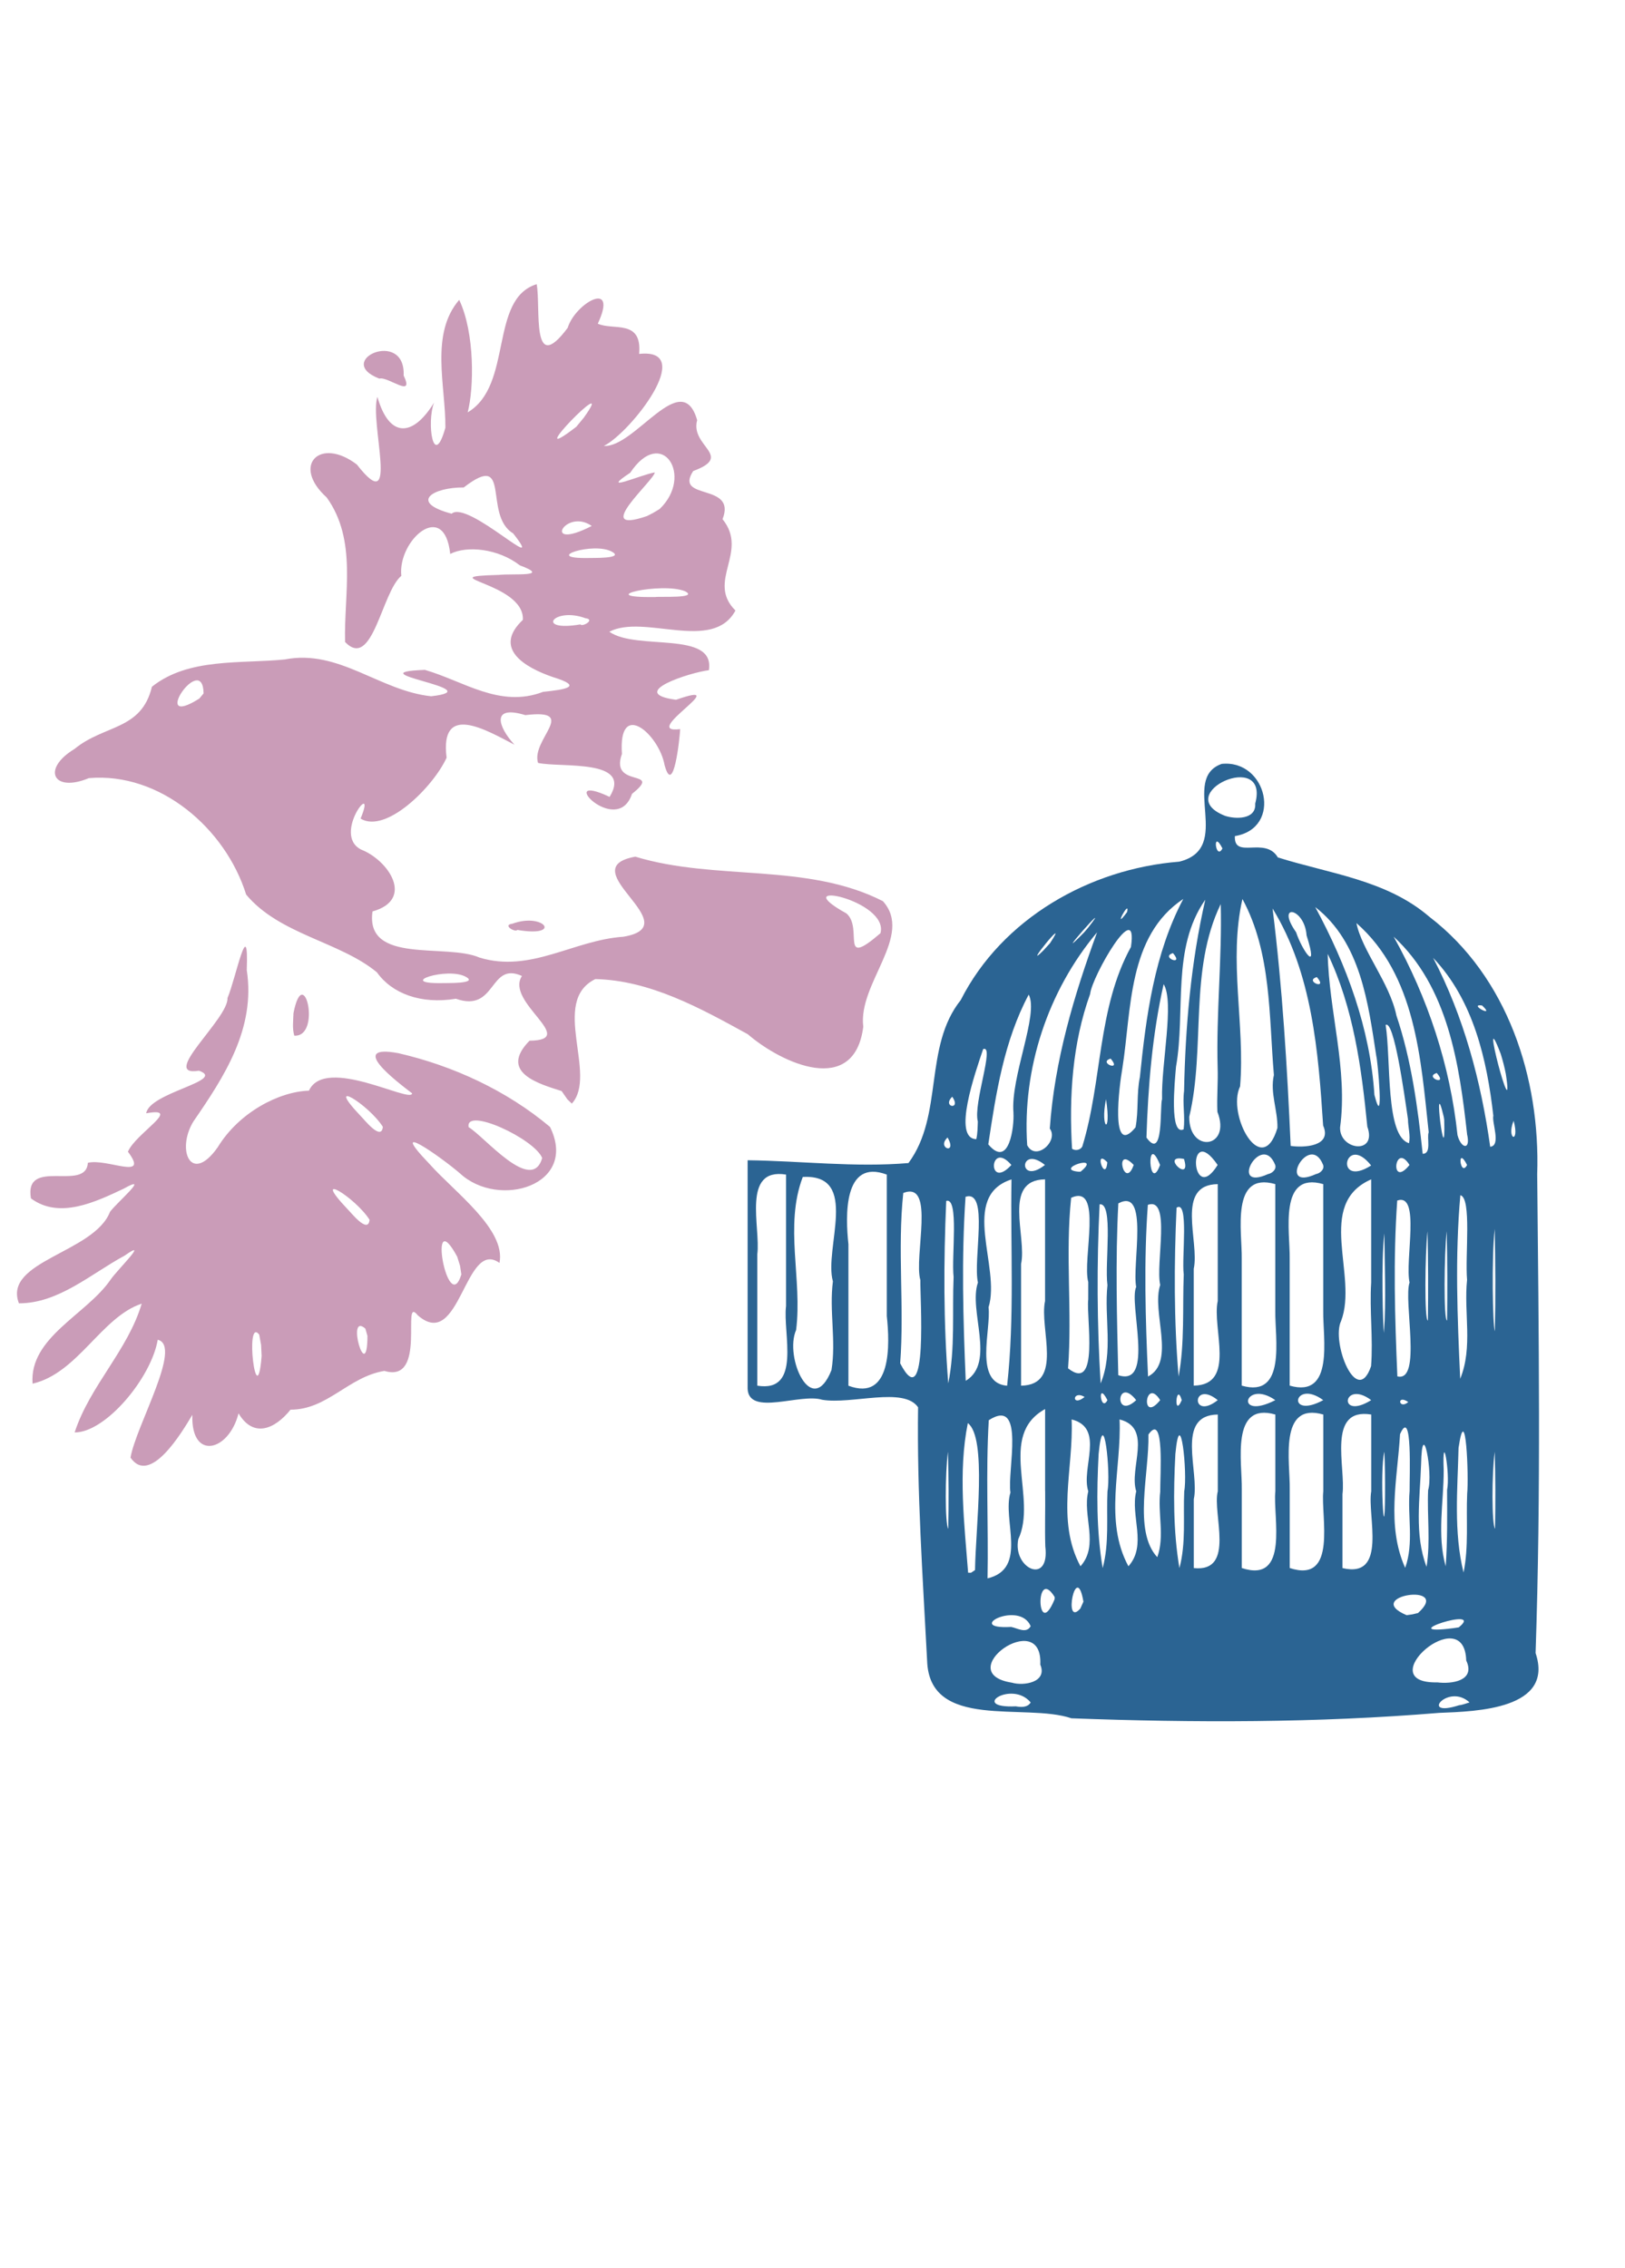 <?xml version="1.0" encoding="UTF-8" standalone="no"?>
<svg
   xmlns:dc="http://purl.org/dc/elements/1.1/"
   xmlns:cc="http://creativecommons.org/ns#"
   xmlns:rdf="http://www.w3.org/1999/02/22-rdf-syntax-ns#"
   xmlns:svg="http://www.w3.org/2000/svg"
   xmlns="http://www.w3.org/2000/svg"
   style="enable-background:new"
   id="svg903"
   version="1.1"
   viewBox="0 0 34.131 47.625"
   height="180"
   width="129">
  <defs
     id="defs897" />
  <g
     transform="translate(-48.211,-113.277)"
     id="layer1">
    <path
       id="path1705"
       d="m 70.715,149.355 c -0.972,-0.331 -2.985,0.265 -3.031,-1.21 -0.093,-1.773 -0.215,-3.543 -0.19,-5.32 -0.3,-0.438 -1.393,-0.054 -2.015,-0.158 -0.456,-0.143 -1.535,0.351 -1.565,-0.228 0,-1.6 0,-3.201 0,-4.801 1.126,0.014 2.252,0.154 3.378,0.059 0.745,-1.006 0.311,-2.434 1.098,-3.422 0.867,-1.712 2.712,-2.759 4.59,-2.906 1.151,-0.284 0.01,-1.738 0.89,-2.053 0.952,-0.099 1.292,1.35 0.278,1.516 -0.024,0.499 0.635,-0.004 0.903,0.448 1.085,0.342 2.283,0.472 3.182,1.246 1.645,1.259 2.333,3.394 2.265,5.406 0.032,3.35 0.081,6.703 -0.034,10.053 0.398,1.182 -1.247,1.226 -2.021,1.256 -2.57,0.212 -5.152,0.21 -7.727,0.114 z m -0.856,-0.333 c -0.396,-0.476 -1.302,0.127 -0.312,0.082 0.105,0.019 0.247,0.029 0.312,-0.082 z m 9.218,0 c -0.448,-0.416 -1.074,0.334 -0.22,0.059 0.076,-0.007 0.147,-0.039 0.22,-0.059 z m -9.016,-0.794 c 0.061,-1.224 -1.897,0.174 -0.597,0.379 0.247,0.074 0.753,-0.006 0.597,-0.379 z m 8.946,-0.087 c -0.037,-1.274 -2.043,0.491 -0.606,0.46 0.291,0.037 0.81,-0.026 0.606,-0.46 z m -9.148,-0.72 c -0.235,-0.557 -1.426,0.073 -0.411,0.016 0.129,0.023 0.319,0.149 0.411,-0.016 z m 8.991,0.025 c 0.583,-0.47 -1.457,0.192 -0.107,0.016 0.036,-0.006 0.072,-0.011 0.107,-0.016 z m -7.883,-0.54 c -0.152,-0.892 -0.436,0.564 -0.065,0.145 z m 7.027,0.239 c 0.734,-0.655 -1.196,-0.362 -0.239,0.045 l 0.12,-0.017 z m -7.631,-0.336 c -0.417,-0.678 -0.377,0.958 -0.002,0.048 z m -2.242,-3.051 c -0.061,0.463 -0.063,1.518 0.007,1.618 0.01,-0.539 0.01,-1.079 -0.007,-1.618 z m 11.484,0 c -0.061,0.463 -0.063,1.518 0.007,1.618 0.01,-0.539 0.01,-1.079 -0.007,-1.618 z m -10.915,2.485 c 0.013,-0.915 0.256,-2.778 -0.151,-3.086 -0.207,1.021 -0.071,2.137 0.006,3.141 l 0.061,0.001 z m 0.744,-1.629 c -0.072,-0.452 0.325,-2.018 -0.455,-1.518 -0.066,1.103 -0.005,2.214 -0.026,3.321 0.856,-0.204 0.305,-1.234 0.481,-1.802 z m 9.593,0.025 c 0.036,-0.347 -0.027,-2.011 -0.181,-0.961 -0.021,0.87 -0.106,1.763 0.105,2.616 0.111,-0.545 0.052,-1.103 0.076,-1.655 z m -8.865,-0.057 c 0,-0.573 0,-1.146 0,-1.72 -1.011,0.559 -0.153,1.867 -0.564,2.735 -0.122,0.617 0.67,0.978 0.568,0.146 -0.012,-0.387 0.002,-0.774 -0.003,-1.161 z m 7.656,-10e-4 c -0.004,-0.282 0.064,-1.792 -0.201,-1.192 -0.053,0.931 -0.292,1.918 0.108,2.807 0.186,-0.521 0.047,-1.079 0.093,-1.615 z m 0.389,-0.017 c 0.108,-0.347 -0.126,-1.586 -0.148,-0.542 -0.023,0.712 -0.145,1.473 0.115,2.153 0.085,-0.534 0.009,-1.074 0.033,-1.611 z m 0.398,0 c 0.07,-0.35 -0.106,-1.326 -0.071,-0.412 9.1e-5,0.67 -0.143,1.354 0.042,2.013 0.038,-0.533 0.031,-1.067 0.029,-1.601 z m -7.536,0.025 c -0.159,-0.486 0.359,-1.329 -0.35,-1.509 0.044,1.024 -0.332,2.125 0.186,3.083 0.4,-0.447 0.035,-1.06 0.164,-1.574 z m 0.403,0 c 0.073,-0.368 -0.082,-1.879 -0.186,-0.783 -0.041,0.798 -0.048,1.604 0.085,2.395 0.142,-0.526 0.076,-1.075 0.101,-1.612 z m 0.604,0 c -0.159,-0.486 0.359,-1.329 -0.35,-1.509 0.044,1.024 -0.332,2.125 0.186,3.083 0.4,-0.447 0.035,-1.06 0.164,-1.574 z m 0.504,0 c -0.004,-0.319 0.097,-1.686 -0.248,-1.192 0.02,0.809 -0.326,2.023 0.186,2.575 0.16,-0.44 0.005,-0.927 0.063,-1.383 z m 0.504,0 c 0.073,-0.368 -0.082,-1.879 -0.186,-0.783 -0.041,0.798 -0.048,1.604 0.085,2.395 0.142,-0.526 0.076,-1.075 0.101,-1.612 z m 0.705,0 c 0,-0.537 0,-1.075 0,-1.612 -0.902,0.013 -0.378,1.204 -0.504,1.777 0,0.482 0,0.965 0,1.447 0.888,0.094 0.384,-1.147 0.504,-1.612 z m 1.209,0 c 0,-0.537 0,-1.075 0,-1.612 -0.944,-0.271 -0.695,1.005 -0.705,1.567 0,0.552 0,1.104 0,1.656 1.012,0.332 0.649,-1.084 0.705,-1.612 z m 1.007,0 c 0,-0.537 0,-1.075 0,-1.612 -0.944,-0.271 -0.695,1.005 -0.705,1.567 0,0.552 0,1.104 0,1.656 1.012,0.332 0.649,-1.084 0.705,-1.612 z m 1.007,0 c 0,-0.537 0,-1.075 0,-1.612 -0.941,-0.152 -0.53,1.112 -0.604,1.672 0,0.517 0,1.034 0,1.552 0.958,0.228 0.514,-1.112 0.604,-1.612 z m 0.276,-0.831 c -0.104,0.399 0.004,2.193 0.014,0.902 0.002,-0.301 -0.001,-0.601 -0.014,-0.902 z m -5.817,-1.083 c -0.221,-0.434 -0.143,0.276 0,0 z m 0.604,0 c -0.413,-0.527 -0.473,0.439 0,0 z m 0.504,0 c -0.319,-0.509 -0.418,0.518 0,0 z m 0.453,0 c -0.119,-0.406 -0.175,0.405 0,0 z m 0.756,0 c -0.545,-0.44 -0.57,0.446 0,0 z m 1.209,0 c -0.651,-0.455 -0.87,0.445 0,0 z m 1.007,0 c -0.623,-0.457 -0.783,0.422 0,0 z m 1.007,0 c -0.594,-0.445 -0.713,0.441 0,0 z m 0.779,0.04 c -0.25,-0.171 -0.203,0.17 0,0 z m -6.798,-0.107 c -0.265,-0.155 -0.279,0.226 0,0 z m -5.287,-2.427 c -0.195,-0.69 0.575,-2.259 -0.633,-2.192 -0.391,1.029 -0.005,2.148 -0.14,3.214 -0.252,0.569 0.33,1.879 0.743,0.841 0.101,-0.618 -0.05,-1.244 0.03,-1.863 z m 2.535,-0.095 c -0.049,-0.419 0.12,-1.681 -0.155,-1.594 -0.055,1.276 -0.059,2.556 0.043,3.831 0.148,-0.737 0.081,-1.491 0.112,-2.237 z m 0.511,0.12 c -0.108,-0.484 0.24,-1.961 -0.26,-1.801 -0.088,1.287 -0.051,2.577 0.004,3.864 0.636,-0.384 0.052,-1.475 0.256,-2.063 z m 0.613,2.166 c 0.16,-1.439 0.068,-2.888 0.092,-4.332 -1.104,0.36 -0.218,1.841 -0.482,2.686 0.059,0.455 -0.317,1.589 0.39,1.646 z m 1.704,-2.178 c -0.13,-0.475 0.321,-2.074 -0.359,-1.768 -0.126,1.191 0.025,2.389 -0.065,3.581 0.663,0.521 0.379,-1.062 0.424,-1.446 -4.2e-5,-0.122 1.7e-5,-0.245 5.71e-4,-0.367 z m 0.403,0.062 c -0.061,-0.454 0.134,-1.735 -0.164,-1.693 -0.062,1.253 -0.055,2.509 0.021,3.761 0.274,-0.66 0.07,-1.381 0.144,-2.068 z m 0.604,0.042 c -0.091,-0.469 0.279,-2.105 -0.375,-1.754 -0.064,1.202 -0.029,2.405 -0.001,3.607 0.774,0.255 0.213,-1.511 0.376,-1.853 z m 7.53,-1.22 c -0.067,0.612 -0.042,2.022 0.003,2.152 0.017,-0.717 0.012,-1.435 -0.003,-2.152 z m -14.884,1.077 c 0,-0.739 0,-1.478 0,-2.216 -0.941,-0.152 -0.53,1.112 -0.604,1.672 0,0.92 0,1.84 0,2.76 0.941,0.152 0.53,-1.112 0.604,-1.672 0,-0.181 0,-0.363 0,-0.544 z m 2.116,0 c 0,-0.739 0,-1.478 0,-2.216 -0.917,-0.343 -0.869,0.881 -0.806,1.463 0,0.99 0,1.98 0,2.97 0.917,0.343 0.869,-0.881 0.806,-1.463 0,-0.251 0,-0.502 0,-0.754 z m 0.705,0 c -0.143,-0.493 0.327,-2.096 -0.359,-1.83 -0.126,1.189 0.025,2.386 -0.065,3.577 0.594,1.143 0.414,-1.415 0.424,-1.747 z m 2.619,0.05 c 0,-0.722 0,-1.444 0,-2.166 -0.902,0.013 -0.378,1.204 -0.504,1.777 0,0.852 0,1.703 0,2.555 0.902,-0.013 0.378,-1.204 0.504,-1.777 0,-0.13 0,-0.259 0,-0.389 z m 2.418,0.05 c -0.101,-0.453 0.237,-1.856 -0.259,-1.681 -0.087,1.2 -0.05,2.405 0.004,3.605 0.594,-0.312 0.066,-1.356 0.256,-1.924 z m 0.494,-0.227 c -0.045,-0.342 0.115,-1.571 -0.15,-1.393 -0.053,1.181 -0.057,2.366 0.043,3.544 0.131,-0.71 0.08,-1.435 0.108,-2.152 z m 0.715,0.227 c 0,-0.705 0,-1.41 0,-2.116 -0.902,0.013 -0.378,1.204 -0.504,1.777 0,0.818 0,1.636 0,2.454 0.902,-0.013 0.378,-1.204 0.504,-1.777 0,-0.113 0,-0.226 0,-0.339 z m 1.209,0 c 0,-0.705 0,-1.41 0,-2.116 -0.944,-0.271 -0.695,1.005 -0.705,1.567 0,0.888 0,1.776 0,2.664 0.944,0.272 0.695,-1.005 0.705,-1.567 0,-0.183 0,-0.365 0,-0.548 z m 1.007,0 c 0,-0.705 0,-1.41 0,-2.116 -0.944,-0.271 -0.695,1.005 -0.705,1.567 0,0.888 0,1.776 0,2.664 0.944,0.271 0.695,-1.005 0.705,-1.567 0,-0.183 0,-0.365 0,-0.548 z m 1.007,-0.05 c 0,-0.722 0,-1.444 0,-2.166 -1.186,0.522 -0.267,2.018 -0.632,2.974 -0.213,0.435 0.328,1.832 0.63,0.948 0.045,-0.585 -0.035,-1.171 0.002,-1.756 z m 0.277,-1.033 c -0.072,0.608 -0.029,1.947 -0.009,2.093 0.049,-0.697 0.014,-1.396 0.009,-2.093 z m 0.529,1.033 c -0.103,-0.463 0.239,-1.892 -0.259,-1.721 -0.087,1.229 -0.05,2.462 0.003,3.692 0.523,0.129 0.123,-1.594 0.256,-1.971 z m 0.377,-1.077 c -0.053,0.48 -0.067,1.884 0.008,1.875 0.008,-0.625 0.007,-1.25 -0.008,-1.875 z m 0.403,0 c -0.053,0.48 -0.067,1.884 0.008,1.875 0.008,-0.625 0.007,-1.25 -0.008,-1.875 z m 0.428,1.021 c -0.045,-0.51 0.101,-1.72 -0.141,-1.777 -0.115,1.282 -0.063,2.571 -0.003,3.854 0.271,-0.664 0.072,-1.387 0.144,-2.078 z m -8.118,-2.271 c 0.486,-0.397 -0.592,-0.05 -0.04,10e-4 z m 1.116,-0.142 c -0.428,-0.446 -0.195,0.558 0,0 z m 0.554,0.001 c -0.302,-0.749 -0.238,0.641 0,0 z m 0.502,-0.126 c -0.518,-0.106 0.17,0.542 0,0 z m 0.707,0.126 c -0.654,-0.951 -0.558,0.9 0,0 z m 1.209,0 c -0.284,-0.716 -1,0.574 -0.15,0.191 0.082,-0.014 0.182,-0.097 0.15,-0.191 z m 1.007,0 c -0.284,-0.716 -1,0.574 -0.15,0.191 0.082,-0.014 0.182,-0.097 0.15,-0.191 z m -6.548,0 c -0.466,-0.541 -0.512,0.557 0,0 z m 0.705,0 c -0.545,-0.44 -0.57,0.446 0,0 z m 1.31,-0.056 c -0.296,-0.311 -0.042,0.45 0,0 z m 5.541,0.067 c -0.554,-0.702 -0.786,0.496 0,0 z m 0.806,-0.011 c -0.319,-0.509 -0.418,0.518 0,0 z m 1.209,0 c -0.221,-0.434 -0.143,0.276 0,0 z m -10.911,-0.577 c -0.244,0.225 0.214,0.374 0,0 z m 0.635,-0.335 c -0.101,-0.382 0.363,-1.62 0.112,-1.521 -0.165,0.49 -0.655,1.88 -0.144,1.891 0.028,-0.121 0.027,-0.246 0.032,-0.37 z m 9.47,0.225 c -0.165,-1.535 -0.272,-3.301 -1.518,-4.392 0.114,0.575 0.699,1.254 0.84,1.941 0.316,0.938 0.447,1.924 0.552,2.904 0.193,-0.002 0.081,-0.335 0.126,-0.453 z m -8.721,-0.406 c -0.067,-0.758 0.538,-2.07 0.32,-2.484 -0.518,0.97 -0.688,2.071 -0.849,3.145 0.441,0.525 0.547,-0.388 0.528,-0.661 z m 0.763,0.329 c 0.097,-1.418 0.506,-2.793 0.993,-4.121 -1.034,1.23 -1.574,2.865 -1.468,4.47 0.179,0.348 0.667,-0.087 0.475,-0.349 z m 0.682,0.378 c 0.424,-1.377 0.313,-2.902 1.022,-4.191 0.16,-1.085 -0.822,0.623 -0.857,0.987 -0.374,1.037 -0.445,2.157 -0.38,3.25 0.07,0.048 0.174,0.027 0.214,-0.045 z m 5.987,-0.419 c -0.121,-1.235 -0.291,-2.495 -0.832,-3.627 0.027,1.219 0.426,2.42 0.26,3.644 -0.015,0.479 0.786,0.581 0.572,-0.017 z m 0.855,-0.145 c -0.08,-0.551 -0.294,-2.098 -0.47,-1.99 0.116,0.737 -0.009,2.337 0.491,2.483 0.034,-0.165 -0.02,-0.329 -0.022,-0.494 z m 0.75,-0.062 c -0.244,-1.035 0.048,1.308 0.01,0.064 l -0.008,-0.052 z m 0.49,0.362 c -0.162,-1.466 -0.399,-3.092 -1.542,-4.144 0.717,1.281 1.187,2.705 1.341,4.167 0.076,0.289 0.283,0.326 0.2,-0.023 z m 0.552,-0.381 c -0.134,-1.181 -0.419,-2.43 -1.265,-3.318 0.644,1.233 1.007,2.595 1.199,3.967 0.233,-0.022 0.033,-0.506 0.065,-0.649 z m -8.135,-0.35 c -0.131,0.625 0.121,0.787 0,0 z m 0.711,-0.464 c 0.13,-1.278 0.302,-2.59 0.912,-3.741 -1.173,0.779 -1.085,2.33 -1.281,3.562 -0.06,0.338 -0.265,1.895 0.278,1.234 0.066,-0.348 0.019,-0.707 0.091,-1.055 z m 0.466,0.462 c -0.021,-0.733 0.264,-2.036 0.033,-2.413 -0.238,1.056 -0.327,2.14 -0.361,3.221 0.368,0.508 0.276,-0.652 0.328,-0.808 z m 0.462,-0.171 c 0.027,-1.348 0.144,-2.7 0.446,-4.016 -0.716,1.026 -0.409,2.343 -0.615,3.507 -0.029,0.333 -0.14,1.459 0.16,1.315 0.034,-0.268 -0.027,-0.538 0.009,-0.806 z m 0.705,-0.493 c -0.031,-1.145 0.094,-2.287 0.065,-3.431 -0.674,1.397 -0.314,3.005 -0.661,4.466 -0.009,0.777 0.893,0.663 0.591,-0.104 -0.014,-0.31 0.016,-0.621 0.005,-0.931 z m 1.182,0.161 c -0.107,-1.244 -0.048,-2.566 -0.661,-3.698 -0.296,1.294 0.057,2.625 -0.049,3.934 -0.287,0.59 0.459,1.967 0.784,0.872 0.008,-0.371 -0.158,-0.737 -0.075,-1.107 z m 1.034,1.058 c -0.102,-1.556 -0.227,-3.194 -1.062,-4.557 0.206,1.655 0.307,3.32 0.38,4.985 0.274,0.04 0.877,0.015 0.682,-0.428 z m 4.001,-0.1 c -0.161,0.392 0.136,0.504 0,0 z m -2.884,-1.356 c -0.171,-1.111 -0.327,-2.393 -1.283,-3.131 0.66,1.22 1.153,2.551 1.243,3.944 0.208,0.802 0.067,-0.734 0.04,-0.813 z m -8.907,0.851 c -0.225,0.221 0.201,0.291 0,0 z m 11.52,-0.899 c -0.48,-1.259 0.306,1.722 0.107,0.421 -0.027,-0.142 -0.064,-0.282 -0.107,-0.421 z m -1.343,0.401 c -0.279,0.083 0.25,0.29 0,0 z m -6.85,-0.302 c -0.279,0.083 0.25,0.29 0,0 z m 7.801,-1.116 c -0.31,-0.04 0.306,0.285 0,0 z m -3.47,-0.596 c -0.279,0.083 0.25,0.29 0,0 z m -0.216,-0.875 c -0.04,-0.582 -0.661,-0.695 -0.22,-0.066 0.122,0.372 0.486,0.903 0.22,0.066 z m -5.389,0.164 c 0.457,-0.697 -0.625,0.638 -0.139,0.152 z m 2.583,0.208 c -0.279,0.083 0.25,0.29 0,0 z m -1.781,-0.535 c 0.593,-0.76 -0.875,0.908 -0.084,0.098 z m 0.818,-0.328 c 0.067,-0.3 -0.329,0.448 0,0 z m 2.002,-1.335 c -0.221,-0.434 -0.143,0.276 0,0 z m 0.688,-0.941 c 0.313,-1.161 -1.793,-0.205 -0.637,0.255 0.216,0.074 0.661,0.085 0.637,-0.255 z"
       style="fill:#2b6493;fill-opacity:1;stroke-width:0.101" />
    <path
       id="path1513"
       d="m 50.952,143.881 c 0.119,-0.679 1.098,-2.347 0.572,-2.474 -0.137,0.804 -1.097,1.95 -1.745,1.946 0.316,-0.976 1.118,-1.723 1.408,-2.704 -0.847,0.28 -1.34,1.461 -2.292,1.68 -0.073,-0.974 1.139,-1.452 1.639,-2.185 0.137,-0.201 0.839,-0.886 0.292,-0.502 -0.709,0.384 -1.387,1.002 -2.218,1 -0.341,-0.89 1.579,-1.059 1.913,-1.92 0.141,-0.194 0.873,-0.816 0.288,-0.487 -0.593,0.279 -1.352,0.646 -1.948,0.204 -0.148,-0.876 1.158,-0.126 1.195,-0.747 0.4,-0.101 1.306,0.385 0.842,-0.233 0.159,-0.385 1.167,-0.947 0.384,-0.807 0.065,-0.438 1.701,-0.687 1.107,-0.894 -0.845,0.138 0.626,-1.094 0.6,-1.526 0.172,-0.398 0.45,-1.814 0.405,-0.586 0.188,1.225 -0.468,2.23 -1.121,3.178 -0.365,0.597 -0.049,1.337 0.511,0.541 0.443,-0.728 1.284,-1.169 1.916,-1.188 0.339,-0.743 2.152,0.279 2.167,0.056 -0.34,-0.259 -1.362,-1.038 -0.293,-0.844 1.154,0.265 2.28,0.786 3.189,1.549 0.605,1.227 -1.08,1.731 -1.893,0.974 -0.414,-0.355 -1.561,-1.158 -0.639,-0.197 0.522,0.589 1.612,1.373 1.471,2.079 -0.73,-0.525 -0.824,1.881 -1.717,1.099 -0.36,-0.45 0.214,1.443 -0.7,1.168 -0.758,0.124 -1.198,0.816 -1.972,0.814 -0.333,0.415 -0.782,0.599 -1.092,0.077 -0.2,0.801 -1.002,1.005 -0.97,0.031 -0.206,0.347 -0.889,1.502 -1.3,0.897 z m 2.704,-2.581 c -0.311,-0.399 -0.052,1.722 0.05,0.449 l -0.011,-0.231 z m 2.229,-0.127 c -0.416,-0.363 0.039,1.216 0.044,0.155 l -0.044,-0.155 z m 1.929,-1.51 c -0.636,-1.174 -0.198,1.297 0.087,0.373 l -0.027,-0.18 z m -1.841,-0.775 c -0.297,-0.469 -1.257,-1.06 -0.463,-0.224 0.06,0.055 0.434,0.538 0.463,0.224 z m 3.626,-1.296 c -0.159,-0.403 -1.623,-1.084 -1.545,-0.649 0.336,0.201 1.325,1.409 1.545,0.649 z m -3.347,-0.656 c -0.297,-0.469 -1.257,-1.06 -0.463,-0.224 0.06,0.055 0.434,0.538 0.463,0.224 z m 3.754,-0.751 c -0.465,-0.149 -1.33,-0.388 -0.673,-1.057 1.054,-0.011 -0.522,-0.81 -0.159,-1.359 -0.694,-0.314 -0.529,0.779 -1.388,0.478 -0.739,0.122 -1.345,-0.113 -1.657,-0.553 -0.777,-0.646 -2.047,-0.793 -2.748,-1.634 -0.431,-1.382 -1.806,-2.575 -3.304,-2.445 -0.75,0.313 -0.998,-0.191 -0.302,-0.612 0.627,-0.516 1.406,-0.387 1.627,-1.307 0.768,-0.613 1.861,-0.479 2.792,-0.573 1.136,-0.222 1.989,0.659 3.074,0.773 1.305,-0.15 -1.671,-0.497 -0.133,-0.554 0.814,0.235 1.573,0.808 2.481,0.462 0.47,-0.05 0.867,-0.109 0.207,-0.311 -0.595,-0.205 -1.265,-0.602 -0.63,-1.201 0.042,-0.79 -2.002,-0.904 -0.508,-0.944 0.301,-0.033 1.118,0.05 0.444,-0.201 -0.453,-0.353 -1.115,-0.419 -1.462,-0.239 -0.122,-1.159 -1.107,-0.286 -1.027,0.46 -0.414,0.345 -0.602,1.989 -1.181,1.389 -0.027,-1.016 0.26,-2.134 -0.386,-3.035 -0.748,-0.674 -0.14,-1.283 0.634,-0.691 0.916,1.174 0.258,-0.903 0.431,-1.421 0.248,0.873 0.746,0.846 1.19,0.12 -0.162,0.422 -0.013,1.425 0.238,0.526 0.007,-0.876 -0.328,-1.967 0.29,-2.683 0.331,0.699 0.311,1.856 0.178,2.362 0.959,-0.566 0.445,-2.381 1.449,-2.691 0.092,0.486 -0.126,1.958 0.651,0.917 0.163,-0.527 1.072,-1.029 0.633,-0.088 0.321,0.15 0.936,-0.103 0.868,0.635 1.225,-0.134 -0.185,1.658 -0.741,1.932 0.657,0.04 1.636,-1.669 1.96,-0.541 -0.153,0.553 0.782,0.747 -0.083,1.068 -0.411,0.629 0.921,0.235 0.616,1.011 0.561,0.691 -0.349,1.302 0.271,1.918 -0.479,0.889 -1.917,0.064 -2.649,0.445 0.569,0.405 2.226,-0.034 2.091,0.808 -0.385,0.044 -1.748,0.479 -0.69,0.621 1.284,-0.45 -0.8,0.729 0.087,0.616 -0.01,0.205 -0.142,1.439 -0.328,0.753 -0.116,-0.647 -0.977,-1.393 -0.895,-0.232 -0.266,0.735 0.885,0.3 0.211,0.839 -0.315,0.94 -1.662,-0.5 -0.47,0.063 0.495,-0.805 -1.021,-0.609 -1.503,-0.713 -0.156,-0.488 0.874,-1.141 -0.267,-1.004 -0.724,-0.221 -0.577,0.241 -0.229,0.621 -0.593,-0.307 -1.572,-0.894 -1.425,0.273 -0.273,0.603 -1.271,1.604 -1.807,1.279 0.367,-0.877 -0.619,0.334 0.014,0.651 0.576,0.226 1.126,1.049 0.237,1.298 -0.158,1.119 1.547,0.662 2.248,0.969 1.075,0.327 1.976,-0.368 3.022,-0.438 1.4,-0.236 -1.127,-1.433 0.25,-1.681 1.694,0.515 3.594,0.118 5.2,0.934 0.653,0.725 -0.528,1.724 -0.412,2.637 -0.188,1.472 -1.712,0.772 -2.426,0.157 -0.99,-0.544 -2.048,-1.131 -3.202,-1.158 -0.958,0.469 0.057,2.008 -0.494,2.615 l -0.095,-0.092 -0.119,-0.172 z m -2.005,-2.395 c -0.384,-0.223 -1.506,0.147 -0.493,0.129 0.053,-0.004 0.753,0.018 0.493,-0.129 z m 8.703,-0.919 c 0.189,-0.698 -2.045,-1.152 -0.713,-0.414 0.359,0.315 -0.165,1.17 0.713,0.414 z m -14.217,-5.035 c -0.015,-0.907 -1.166,0.788 -0.089,0.108 z m 8.019,-1.579 c -0.666,-0.245 -1.067,0.294 -0.105,0.13 0.041,0.06 0.324,-0.104 0.105,-0.13 z m 2.095,-0.565 c -0.482,-0.202 -1.991,0.137 -0.631,0.121 0.071,-0.017 0.93,0.034 0.631,-0.121 z m -1.532,-0.828 c -0.384,-0.223 -1.506,0.147 -0.493,0.129 0.054,-0.004 0.753,0.018 0.493,-0.129 z m -2.08,-0.388 c -0.641,-0.384 -0.015,-1.756 -1.038,-0.964 -0.631,-0.007 -1.171,0.307 -0.254,0.551 0.335,-0.299 2.039,1.368 1.292,0.413 z m 1.651,-0.156 c -0.556,-0.388 -1.074,0.551 0,0 z m 1.425,-0.355 c 0.726,-0.693 0.047,-1.758 -0.617,-0.762 -0.671,0.444 0.212,0.045 0.515,-0.007 0.002,0.155 -1.362,1.328 -0.162,0.916 l 0.127,-0.065 z m -1.593,-1.917 c 0.771,-1.073 -1.418,1.162 -0.157,0.19 z m -6.097,12.502 c 0.217,-1.105 0.597,0.507 0.017,0.472 -0.045,-0.153 -0.021,-0.316 -0.017,-0.472 z m 4.597,-1.878 c 0.666,-0.245 1.067,0.294 0.105,0.13 -0.041,0.06 -0.324,-0.104 -0.105,-0.13 z m -2.793,-11.445 c -0.977,-0.378 0.553,-1.061 0.51,-0.066 0.239,0.498 -0.335,0.01 -0.51,0.066 z"
       style="fill:#ca9cb8;fill-opacity:1;stroke-width:0.279" />
  </g>
</svg>
